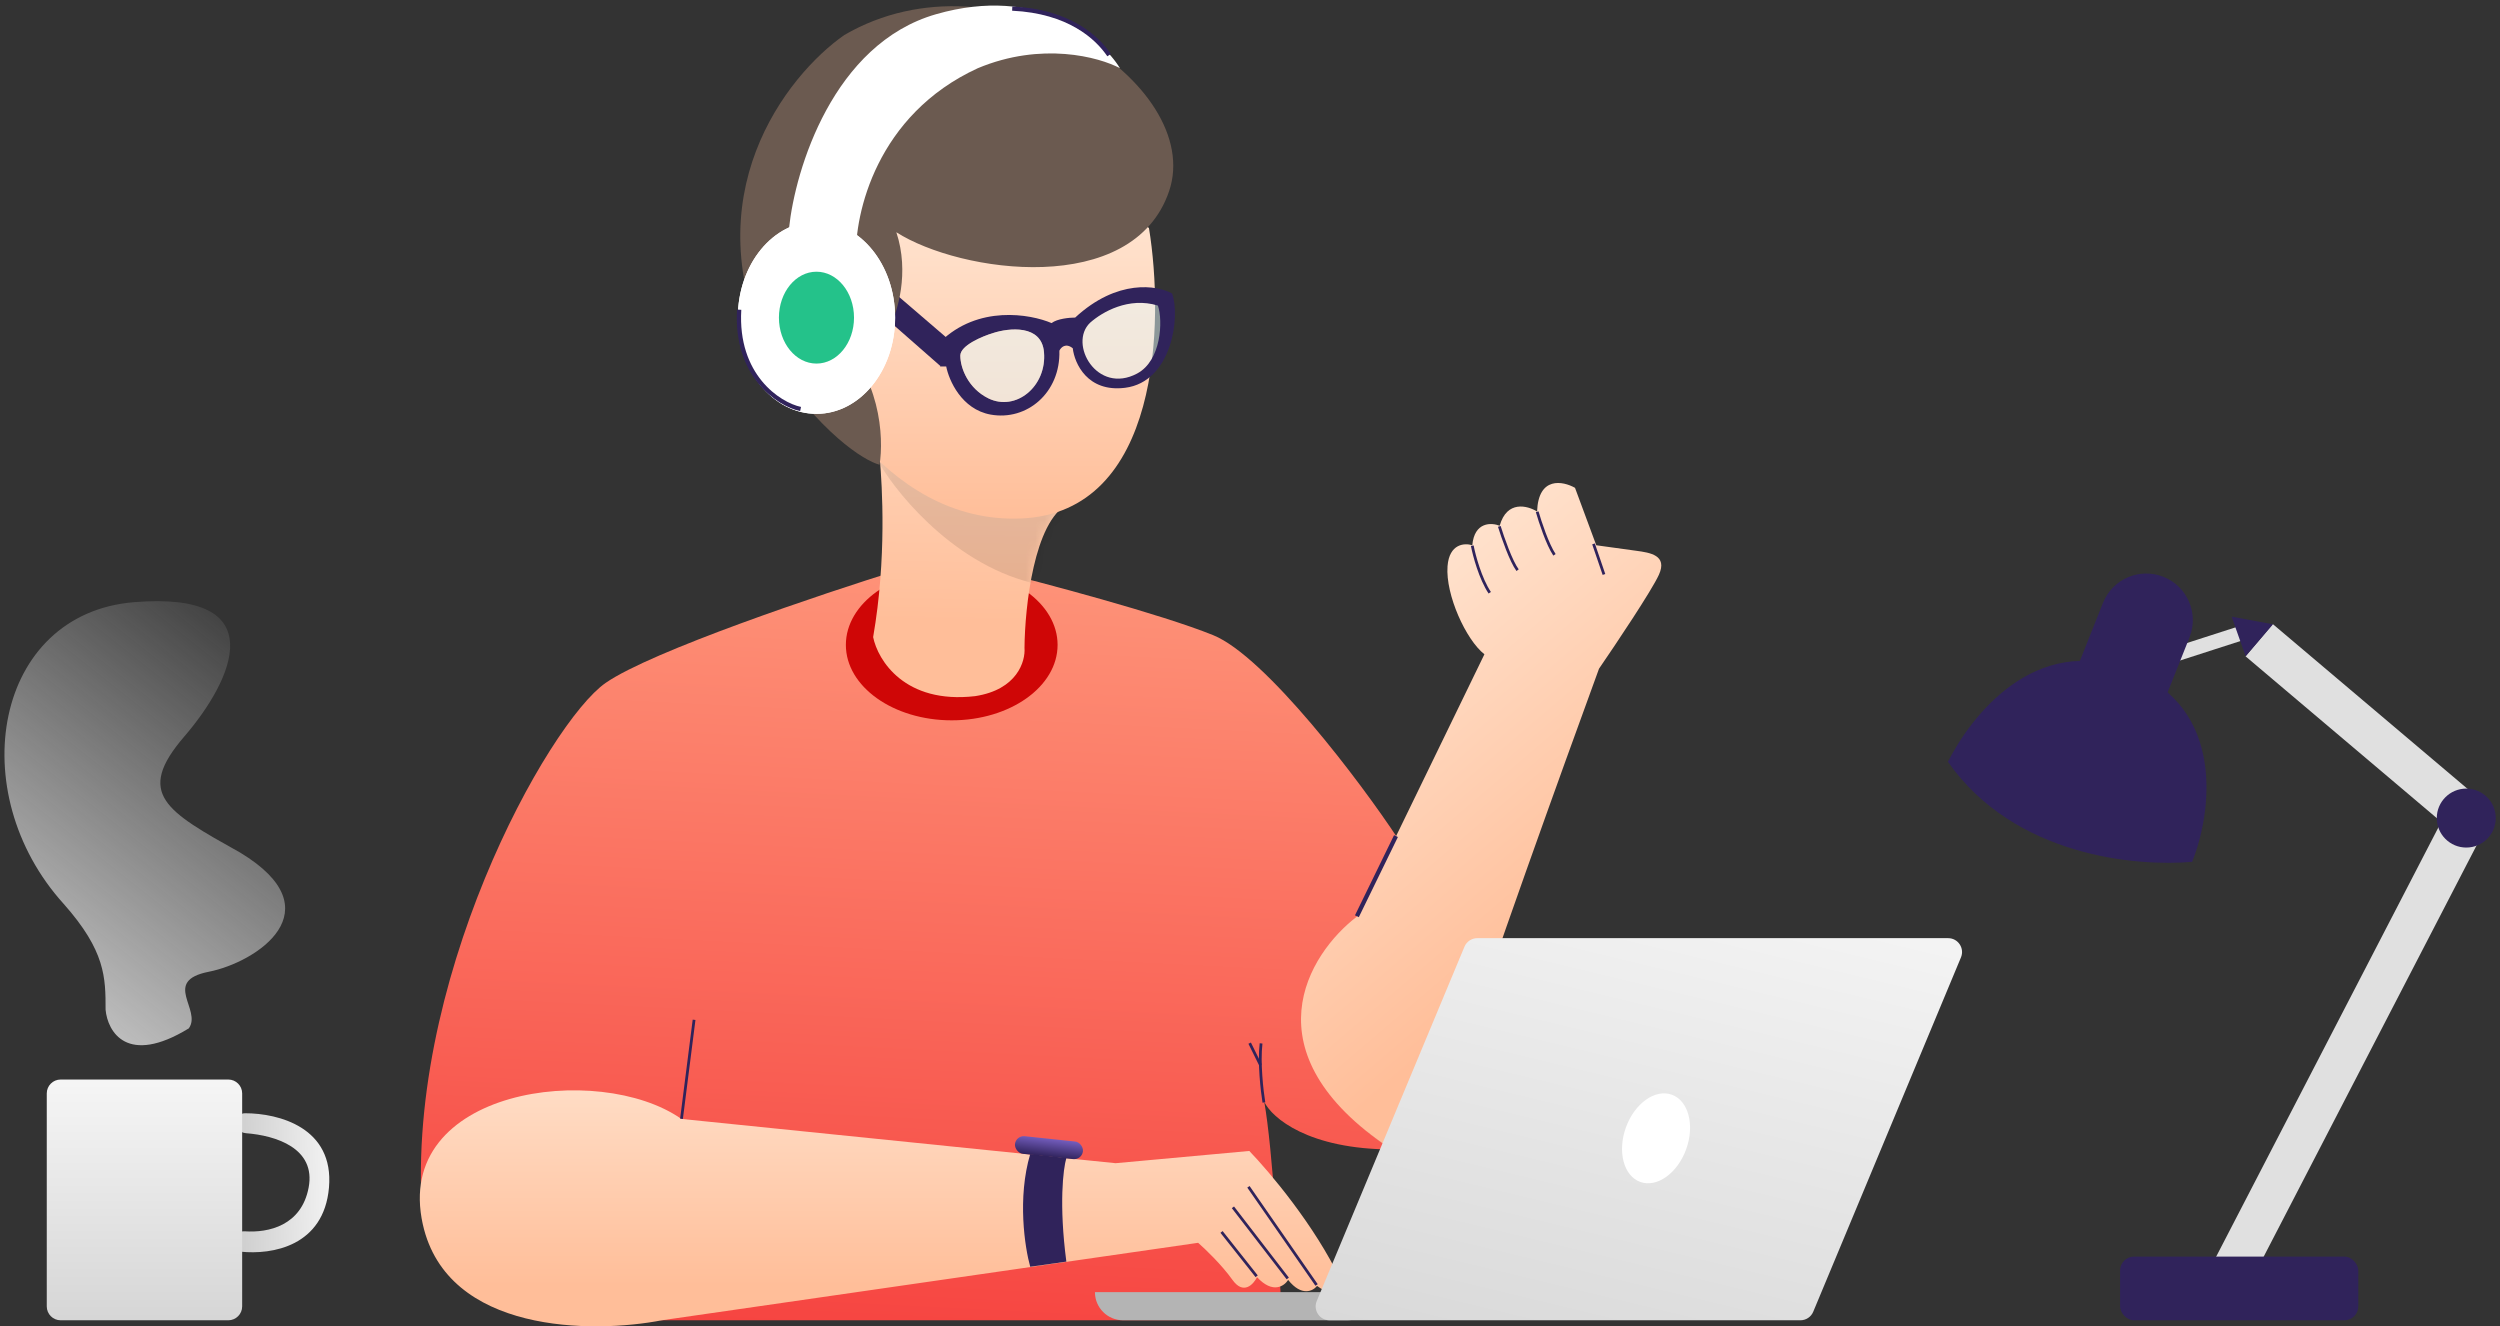 <svg width="262" height="139" viewBox="0 0 262 139" fill="none" xmlns="http://www.w3.org/2000/svg">
<rect x="0" y="0" width="262" height="139" fill="#333333" stroke="none"/>
<path d="M63.469 71.57C68.256 68.246 86.066 62.258 94.373 59.68H103.703C109.24 61.053 121.681 64.352 127.144 66.567C132.608 68.782 142.568 81.897 146.567 87.988L142.216 96.32C131.142 107.247 140.065 116.894 145.971 120.463C137.111 120.463 133.297 117.14 132.497 115.479C133.383 120.5 134.097 132.829 134.343 138.366H69.188V128.303H44.337C42.047 103.246 57.485 75.725 63.469 71.57Z" fill="url(#paint0_linear_643_2727)"/>
<ellipse cx="99.741" cy="67.585" rx="11.094" ry="7.906" fill="#CF0606"/>
<path d="M91.505 66.769C92.945 58.489 92.438 50.828 92.213 48.184C92.528 45.709 105.623 50.344 111.923 52.819C108.368 54.619 107.405 63.619 107.367 67.894C107.48 69.3 106.602 72.281 102.192 72.956C94.812 73.811 91.993 69.188 91.505 66.769Z" fill="url(#paint1_linear_643_2727)"/>
<mask id="mask0_643_2727" style="mask-type:alpha" maskUnits="userSpaceOnUse" x="91" y="47" width="21" height="27">
<path d="M91.505 66.769C92.945 58.489 92.438 50.828 92.213 48.184C92.528 45.709 105.623 50.344 111.923 52.819C108.368 54.619 107.405 63.619 107.367 67.894C107.48 69.3 106.602 72.281 102.192 72.956C94.812 73.811 91.993 69.188 91.505 66.769Z" fill="#BABABA"/>
</mask>
<g mask="url(#mask0_643_2727)">
<path opacity="0.1" d="M109.743 61.409C100.874 60.026 94.299 52.228 92.12 48.503C97.182 47.459 108.564 45.997 113.596 48.503C118.627 51.009 113.124 58.151 109.743 61.409Z" fill="black"/>
</g>
<path d="M107.042 54.335C121.609 53.702 122.025 33.782 120.412 23.901C94.094 1.594 83.527 19.122 81.533 30.674C83.967 38.825 92.476 54.969 107.042 54.335Z" fill="url(#paint2_linear_643_2727)"/>
<path d="M93.286 30.312L99.221 35.409L98.577 38.382L93.041 33.524L93.286 30.312Z" fill="#30235B"/>
<path d="M87.25 34.896C92.317 39.188 92.645 45.891 92.176 48.706C90.534 48.266 85.948 45.416 80.741 37.535C72.438 20.576 82.442 7.892 88.482 3.67C104.667 -5.742 126.305 8.859 122.523 20.03C118.74 31.201 100.65 28.621 93.935 24.34C95.343 28.563 94.052 32.726 93.232 34.28C90.065 26.891 80.917 29.53 87.25 34.896Z" fill="#6B5A50"/>
<path d="M98.097 1.49C108.874 -1.606 115.438 3.974 117.373 7.151C115.199 5.981 109.175 4.342 102.468 7.151C91.862 12.024 89.545 22.415 89.712 27.001L82.69 26.499V23.919C83.335 17.733 87.319 4.586 98.097 1.49Z" fill="white"/>
<ellipse cx="85.566" cy="33.289" rx="8.243" ry="10.084" fill="white"/>
<ellipse cx="85.566" cy="33.289" rx="8.243" ry="10.084" fill="white"/>
<ellipse cx="85.566" cy="33.289" rx="3.935" ry="4.814" fill="#24C28A"/>
<path opacity="0.5" d="M121.581 31.75C118.526 30.805 115.236 32.819 113.972 33.943C111.675 36.137 115.159 41.714 119.186 39.145C122.408 37.09 122.125 33.358 121.581 31.75Z" fill="#E6FCFF"/>
<path fill-rule="evenodd" clip-rule="evenodd" d="M112.678 33.281C117.097 29.199 121.288 29.897 122.831 30.756C123.724 33.12 122.831 40.03 117.902 40.642C113.96 41.132 112.608 38.084 112.426 36.499C111.676 35.893 111.179 36.415 111.023 36.752C111.153 41.158 107.611 44.138 103.81 43.447C100.769 42.894 99.445 39.855 99.163 38.405H98.534V35.827C102.494 31.95 107.965 32.9 110.205 33.86C110.795 33.397 112.099 33.281 112.678 33.281ZM121.35 32.026C118.294 31.082 115.503 32.7 114.239 33.825C111.942 36.018 114.959 41.392 119.175 39.145C121.699 37.799 121.893 33.635 121.35 32.026ZM104.074 34.901C105.742 34.359 109.144 33.995 109.405 36.886C109.73 40.499 106.443 43.164 103.57 41.743C101.49 40.714 100.638 38.603 100.638 37.271C100.638 36.205 102.929 35.247 104.074 34.901Z" fill="#30235B"/>
<path opacity="0.5" d="M109.415 36.886C109.155 33.995 105.753 34.359 104.085 34.902C102.939 35.247 100.649 36.205 100.649 37.271C100.649 38.604 101.501 40.714 103.581 41.743C106.454 43.164 109.741 40.499 109.415 36.886Z" fill="#E6FCFF"/>
<path d="M44.316 128.335C46.878 139.755 62.096 139.778 69.384 138.362L125.564 130.246C126.288 130.875 128.023 132.533 129.166 134.136C130.31 135.738 131.358 134.611 131.739 133.848C133.386 135.632 134.598 134.783 134.998 134.136C136.416 135.921 137.609 135.298 138.029 134.763C139.995 136.226 140.492 134.954 140.494 134.136C137.811 128.454 132.997 122.758 130.926 120.621L116.918 121.903L71.404 117.263C62.769 111.205 41.112 114.06 44.316 128.335Z" fill="url(#paint3_linear_643_2727)"/>
<path d="M153.168 111.056C150.63 119.252 147.132 120.683 145.7 120.375C130.627 110.289 137.1 99.954 142.22 96.047L155.566 68.569C153.634 67.058 151.481 62.331 151.701 59.35C151.878 56.965 153.505 56.885 154.296 57.143C154.517 54.672 156.302 54.751 157.167 55.099C157.917 52.405 160.092 52.983 161.086 53.609C161.219 49.899 163.791 50.407 165.061 51.124L167.29 57.143C168.2 57.27 170.312 57.562 171.475 57.721C172.929 57.919 174.78 58.184 173.854 60.232C173.114 61.871 169.36 67.48 167.576 70.08C163.831 80.324 155.706 102.861 153.168 111.056Z" fill="url(#paint4_linear_643_2727)"/>
<path d="M114.75 135.418H144.14V135.418C144.14 137.046 142.82 138.366 141.191 138.366H117.698C116.07 138.366 114.75 137.046 114.75 135.418V135.418Z" fill="#B4B4B4"/>
<path d="M153.476 99.214C153.702 98.672 154.232 98.319 154.819 98.319H204.167C205.205 98.319 205.909 99.375 205.51 100.334L190.027 137.471C189.801 138.013 189.272 138.366 188.684 138.366H139.337C138.298 138.366 137.594 137.31 137.994 136.351L153.476 99.214Z" fill="url(#paint5_linear_643_2727)"/>
<path d="M71.421 117.25L72.739 106.875" stroke="#30235B" stroke-width="0.291"/>
<path d="M132.456 115.54C132.259 114.323 131.923 111.379 132.16 109.348" stroke="#30235B" stroke-width="0.291"/>
<path d="M132.098 111.619L130.965 109.322" stroke="#30235B" stroke-width="0.291"/>
<path d="M131.697 133.753L128.016 129.107" stroke="#30235B" stroke-width="0.291"/>
<path d="M134.956 133.983L129.21 126.527" stroke="#30235B" stroke-width="0.291"/>
<path d="M137.976 134.666L130.835 124.377" stroke="#30235B" stroke-width="0.291"/>
<path d="M154.294 57.188C154.491 58.211 155.133 60.63 156.126 62.12" stroke="#30235B" stroke-width="0.291"/>
<path d="M161.098 53.63C161.399 54.686 162.183 57.068 162.909 58.146" stroke="#30235B" stroke-width="0.291"/>
<path d="M157.127 55.164C157.481 56.314 158.361 58.841 159.045 59.754" stroke="#30235B" stroke-width="0.291"/>
<path d="M167 57L168.095 60.204" stroke="#30235B" stroke-width="0.291"/>
<ellipse cx="173.554" cy="119.296" rx="3.358" ry="4.861" transform="rotate(19.9 173.554 119.296)" fill="white"/>
<rect x="260.332" y="87.082" width="53.993" height="4.423" transform="rotate(117.371 260.332 87.082)" fill="#E0E0E0"/>
<rect x="222.186" y="131.693" width="24.963" height="6.673" rx="1.455" fill="#30235B"/>
<rect x="257.475" y="87.515" width="29.002" height="4.423" transform="rotate(-139.766 257.475 87.515)" fill="#E0E0E0"/>
<rect x="235.806" y="66.856" width="8.557" height="1.523" transform="rotate(162.128 235.806 66.856)" fill="#E0E0E0"/>
<circle cx="258.465" cy="85.734" r="3.09" fill="#30235B"/>
<path d="M233.873 64.624L238.202 65.427L235.342 68.774L233.873 64.624Z" fill="#30235B"/>
<path d="M220.392 63.181C221.39 60.677 224.228 59.455 226.732 60.452V60.452C229.237 61.449 230.459 64.287 229.462 66.792L226.705 73.716L217.636 70.106L220.392 63.181Z" fill="#30235B"/>
<path d="M223.268 70.246C213.203 66.294 206.507 75.148 204.142 79.836C211.131 89.8 223.932 90.823 229.734 90.322C231.772 85.276 233.333 74.199 223.268 70.246Z" fill="#30235B"/>
<path d="M19.789 107.771C13.313 111.735 11.275 108.12 11.065 105.817C11.065 102.467 11.065 99.675 6.669 94.721C-3.939 82.996 -0.589 64.293 14.066 63.106C28.722 61.92 24.465 71.202 19.3 77.204C14.146 83.194 17.403 85.013 25.117 89.321L25.163 89.347C35.212 95.418 26.838 100.862 21.883 101.839C16.928 102.816 21.185 105.817 19.789 107.771Z" fill="url(#paint6_linear_643_2727)"/>
<path d="M83.901 42.864C81.607 42.382 77.054 39.371 77.465 32.456" stroke="#30235B" stroke-width="0.446"/>
<path d="M116.232 5.776C114.983 3.922 112.031 1.181 106.081 0.9" stroke="#30235B" stroke-width="0.446"/>
<path d="M34.477 124.454C35.025 118.178 29.225 116.667 25.677 116.668C25.251 116.668 24.887 116.96 24.763 117.368C24.561 118.035 25.073 118.708 25.768 118.76C28.901 118.996 33.125 120.329 32.346 124.454C31.59 128.457 28.12 129.212 25.663 129.042C24.986 128.995 24.352 129.499 24.352 130.178C24.352 130.683 24.709 131.122 25.212 131.175C28.526 131.522 33.941 130.6 34.477 124.454Z" fill="url(#paint7_linear_643_2727)"/>
<path d="M25.379 114.589V136.911C25.379 137.715 24.727 138.366 23.924 138.366H6.356C5.553 138.366 4.901 137.715 4.901 136.911L4.901 114.589C4.901 113.785 5.553 113.134 6.356 113.134H23.924C24.727 113.134 25.379 113.785 25.379 114.589Z" fill="url(#paint8_linear_643_2727)"/>
<path d="M142.202 96.023L146.298 87.623" stroke="#30235B" stroke-width="0.446"/>
<path d="M107.967 120.945C106.605 125.541 107.399 130.733 107.967 132.755L111.754 132.218C110.964 126.195 111.425 122.471 111.754 121.363L107.967 120.945Z" fill="#30235B"/>
<rect x="106.467" y="118.976" width="7.162" height="1.857" rx="0.928" transform="rotate(6.017 106.467 118.976)" fill="url(#paint9_linear_643_2727)"/>
<defs>
<linearGradient id="paint0_linear_643_2727" x1="100.634" y1="46.742" x2="95.337" y2="152.817" gradientUnits="userSpaceOnUse">
<stop stop-color="#FF9F81"/>
<stop offset="1" stop-color="#F53838"/>
</linearGradient>
<linearGradient id="paint1_linear_643_2727" x1="100.576" y1="18.03" x2="99.629" y2="65.144" gradientUnits="userSpaceOnUse">
<stop stop-color="#FFEFE0"/>
<stop offset="1" stop-color="#FFBE99"/>
</linearGradient>
<linearGradient id="paint2_linear_643_2727" x1="101.294" y1="13.154" x2="101.294" y2="54.353" gradientUnits="userSpaceOnUse">
<stop stop-color="#FFEFE0"/>
<stop offset="1" stop-color="#FFBE99"/>
</linearGradient>
<linearGradient id="paint3_linear_643_2727" x1="92.245" y1="98.884" x2="92.245" y2="134.706" gradientUnits="userSpaceOnUse">
<stop offset="0.068" stop-color="#FFEFE0"/>
<stop offset="1" stop-color="#FFBE99"/>
</linearGradient>
<linearGradient id="paint4_linear_643_2727" x1="142.172" y1="46.307" x2="176.935" y2="86.992" gradientUnits="userSpaceOnUse">
<stop stop-color="#FFEFE0"/>
<stop offset="1" stop-color="#FFBE99"/>
</linearGradient>
<linearGradient id="paint5_linear_643_2727" x1="186.04" y1="68.263" x2="166.543" y2="149.14" gradientUnits="userSpaceOnUse">
<stop offset="0.017" stop-color="white"/>
<stop offset="1" stop-color="#D7D7D7"/>
</linearGradient>
<linearGradient id="paint6_linear_643_2727" x1="-9.548" y1="112.874" x2="29.882" y2="63.003" gradientUnits="userSpaceOnUse">
<stop stop-color="#ECECEC"/>
<stop offset="1" stop-color="#F5F5F5" stop-opacity="0"/>
</linearGradient>
<linearGradient id="paint7_linear_643_2727" x1="37.95" y1="119.723" x2="24.352" y2="120.021" gradientUnits="userSpaceOnUse">
<stop stop-color="white"/>
<stop offset="1" stop-color="#CCCCCC"/>
</linearGradient>
<linearGradient id="paint8_linear_643_2727" x1="15.14" y1="105.517" x2="15.14" y2="146.191" gradientUnits="userSpaceOnUse">
<stop stop-color="white"/>
<stop offset="1" stop-color="#CCCCCC"/>
</linearGradient>
<linearGradient id="paint9_linear_643_2727" x1="109.911" y1="118.613" x2="109.864" y2="120.863" gradientUnits="userSpaceOnUse">
<stop stop-color="#7F67CE"/>
<stop offset="1" stop-color="#30235B"/>
</linearGradient>
</defs>
</svg>
